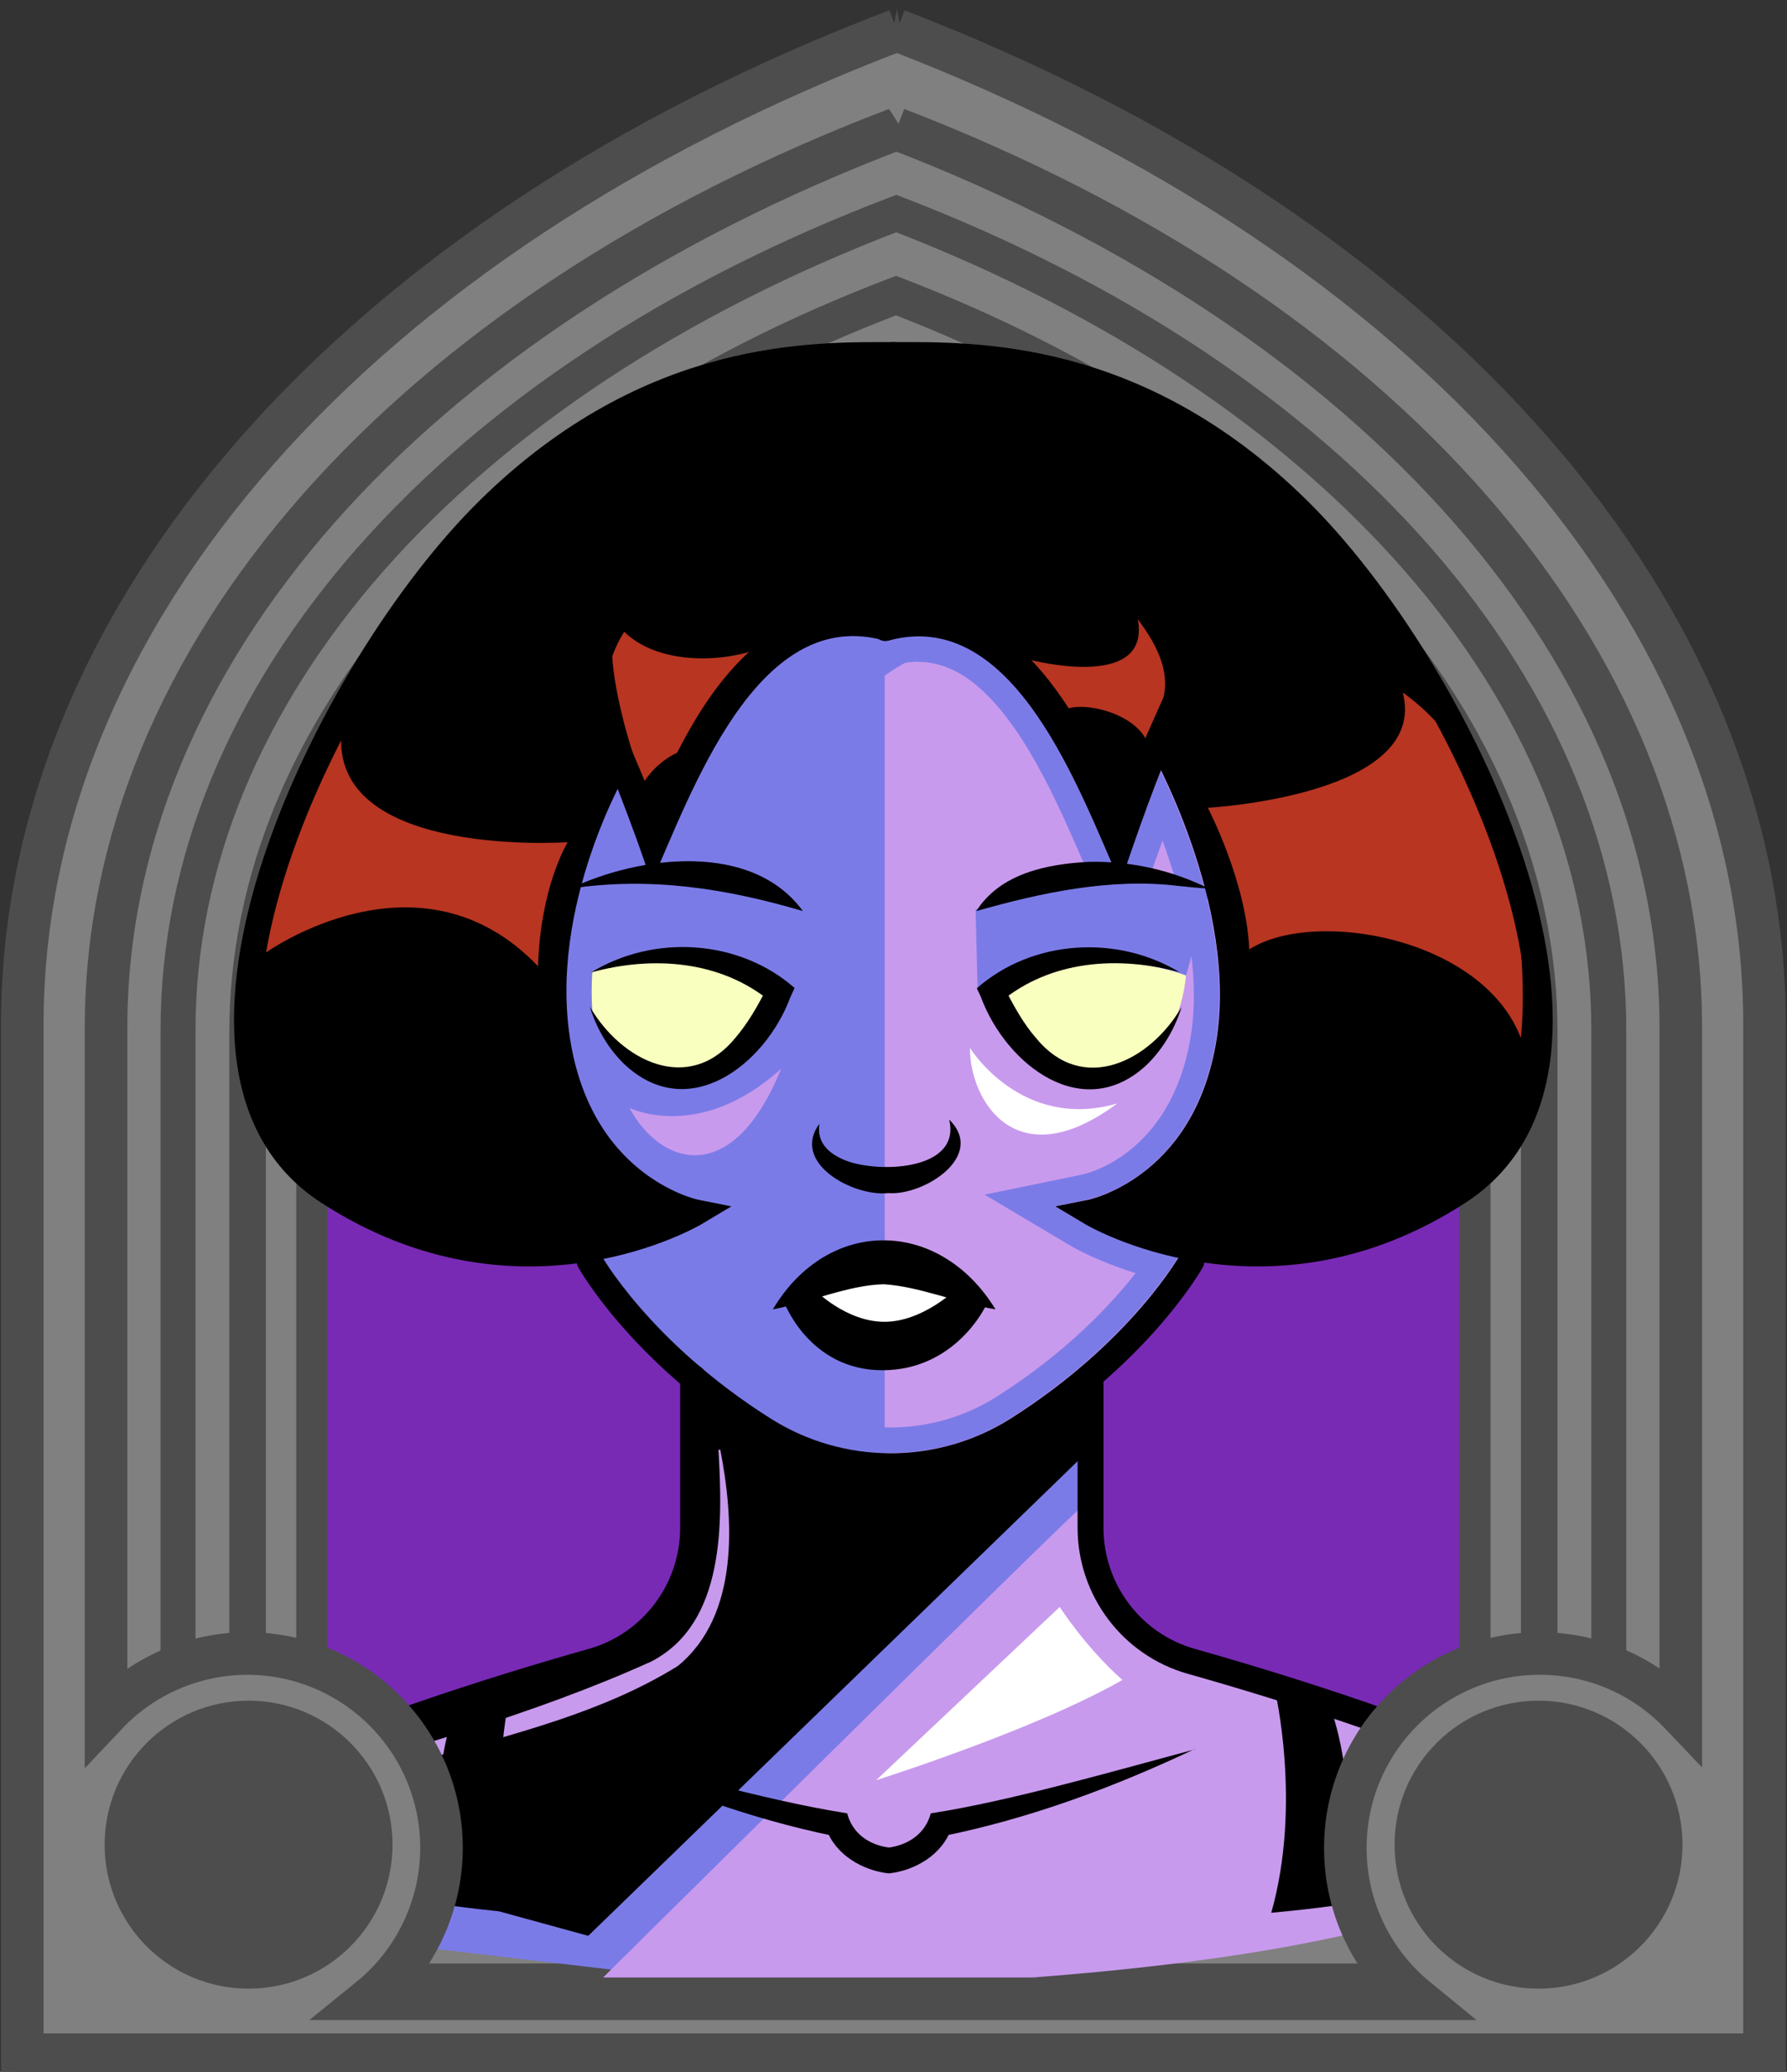 <svg id="Capa_2" xmlns="http://www.w3.org/2000/svg" xmlns:xlink="http://www.w3.org/1999/xlink" viewBox="0 0 69.02 80">
<rect x="0" y="0" width="69.02" height="80" fill="#333333" stroke="none"/>
<defs >
<style >
.cls-1{fill:#c89aed;}.cls-2{fill:#fff;}.cls-3{fill:#f8ffbf;}.cls-4{fill:#7b7be8;}.cls-5{fill:#a88347;}.cls-6{fill:#782ab5;}.cls-7,.cls-8{stroke:#000;stroke-miterlimit:10;}.cls-7,.cls-8,.cls-9,.cls-10,.cls-11{fill:none;}.cls-8,.cls-9{stroke-linecap:round;}.cls-9{stroke:#deb778;stroke-dasharray:0 0 0 4.06;stroke-linejoin:round;}.cls-12{fill:#deb778;}.cls-13{fill:url(#USGS_19_Inundación_de_tierra_2);}.cls-11{stroke:#1d1d1b;stroke-dasharray:0 0 2 2;stroke-width:.3px;}.cls-14{fill:#fcf0c5;}.cls-15{fill:#b83521;}
</style>
<pattern id="USGS_19_Inundación_de_tierra_2" x="0" y="0" width="72" height="72" patternTransform="translate(339.52 -16135) rotate(-90)" patternUnits="userSpaceOnUse" viewBox="0 0 72 72">
<g >
<rect class="cls-10" width="72" height="72">
</rect>
<g >
<line class="cls-11" x1="71" y1="71" x2="144.44" y2="71">
</line>
<line class="cls-11" x1="71" y1="67" x2="144.44" y2="67">
</line>
<line class="cls-11" x1="71" y1="63" x2="144.44" y2="63">
</line>
<line class="cls-11" x1="71" y1="59" x2="144.44" y2="59">
</line>
<line class="cls-11" x1="71" y1="55" x2="144.44" y2="55">
</line>
<line class="cls-11" x1="71" y1="51" x2="144.44" y2="51">
</line>
<line class="cls-11" x1="71" y1="47" x2="144.44" y2="47">
</line>
<line class="cls-11" x1="71" y1="43" x2="144.44" y2="43">
</line>
<line class="cls-11" x1="71" y1="39" x2="144.44" y2="39">
</line>
<line class="cls-11" x1="71" y1="35" x2="144.44" y2="35">
</line>
<line class="cls-11" x1="71" y1="31" x2="144.44" y2="31">
</line>
<line class="cls-11" x1="71" y1="27" x2="144.44" y2="27">
</line>
<line class="cls-11" x1="71" y1="23" x2="144.44" y2="23">
</line>
<line class="cls-11" x1="71" y1="19" x2="144.44" y2="19">
</line>
<line class="cls-11" x1="71" y1="15" x2="144.44" y2="15">
</line>
<line class="cls-11" x1="71" y1="11" x2="144.44" y2="11">
</line>
<line class="cls-11" x1="71" y1="7" x2="144.44" y2="7">
</line>
<line class="cls-11" x1="71" y1="3" x2="144.44" y2="3">
</line>
</g>
<g >
<line class="cls-11" x1="-1" y1="71" x2="72.44" y2="71">
</line>
<line class="cls-11" x1="-1" y1="67" x2="72.44" y2="67">
</line>
<line class="cls-11" x1="-1" y1="63" x2="72.44" y2="63">
</line>
<line class="cls-11" x1="-1" y1="59" x2="72.44" y2="59">
</line>
<line class="cls-11" x1="-1" y1="55" x2="72.44" y2="55">
</line>
<line class="cls-11" x1="-1" y1="51" x2="72.44" y2="51">
</line>
<line class="cls-11" x1="-1" y1="47" x2="72.44" y2="47">
</line>
<line class="cls-11" x1="-1" y1="43" x2="72.44" y2="43">
</line>
<line class="cls-11" x1="-1" y1="39" x2="72.44" y2="39">
</line>
<line class="cls-11" x1="-1" y1="35" x2="72.44" y2="35">
</line>
<line class="cls-11" x1="-1" y1="31" x2="72.44" y2="31">
</line>
<line class="cls-11" x1="-1" y1="27" x2="72.44" y2="27">
</line>
<line class="cls-11" x1="-1" y1="23" x2="72.44" y2="23">
</line>
<line class="cls-11" x1="-1" y1="19" x2="72.44" y2="19">
</line>
<line class="cls-11" x1="-1" y1="15" x2="72.44" y2="15">
</line>
<line class="cls-11" x1="-1" y1="11" x2="72.44" y2="11">
</line>
<line class="cls-11" x1="-1" y1="7" x2="72.44" y2="7">
</line>
<line class="cls-11" x1="-1" y1="3" x2="72.44" y2="3">
</line>
<line class="cls-11" x1="1.04" y1="69" x2="74.48" y2="69">
</line>
<line class="cls-11" x1="1.04" y1="65" x2="74.48" y2="65">
</line>
<line class="cls-11" x1="1.04" y1="61" x2="74.48" y2="61">
</line>
<line class="cls-11" x1="1.04" y1="57" x2="74.48" y2="57">
</line>
<line class="cls-11" x1="1.04" y1="53" x2="74.48" y2="53">
</line>
<line class="cls-11" x1="1.04" y1="49" x2="74.48" y2="49">
</line>
<line class="cls-11" x1="1.04" y1="45" x2="74.48" y2="45">
</line>
<line class="cls-11" x1="1.04" y1="41" x2="74.48" y2="41">
</line>
<line class="cls-11" x1="1.04" y1="37" x2="74.48" y2="37">
</line>
<line class="cls-11" x1="1.04" y1="33" x2="74.48" y2="33">
</line>
<line class="cls-11" x1="1.04" y1="29" x2="74.48" y2="29">
</line>
<line class="cls-11" x1="1.04" y1="25" x2="74.48" y2="25">
</line>
<line class="cls-11" x1="1.04" y1="21" x2="74.48" y2="21">
</line>
<line class="cls-11" x1="1.04" y1="17" x2="74.48" y2="17">
</line>
<line class="cls-11" x1="1.04" y1="13" x2="74.48" y2="13">
</line>
<line class="cls-11" x1="1.04" y1="9" x2="74.48" y2="9">
</line>
<line class="cls-11" x1="1.04" y1="5" x2="74.48" y2="5">
</line>
<line class="cls-11" x1="1.04" y1="1" x2="74.48" y2="1">
</line>
</g>
<g >
<line class="cls-11" x1="-73" y1="71" x2=".44" y2="71">
</line>
<line class="cls-11" x1="-73" y1="67" x2=".44" y2="67">
</line>
<line class="cls-11" x1="-73" y1="63" x2=".44" y2="63">
</line>
<line class="cls-11" x1="-73" y1="59" x2=".44" y2="59">
</line>
<line class="cls-11" x1="-73" y1="55" x2=".44" y2="55">
</line>
<line class="cls-11" x1="-73" y1="51" x2=".44" y2="51">
</line>
<line class="cls-11" x1="-73" y1="47" x2=".44" y2="47">
</line>
<line class="cls-11" x1="-73" y1="43" x2=".44" y2="43">
</line>
<line class="cls-11" x1="-73" y1="39" x2=".44" y2="39">
</line>
<line class="cls-11" x1="-73" y1="35" x2=".44" y2="35">
</line>
<line class="cls-11" x1="-73" y1="31" x2=".44" y2="31">
</line>
<line class="cls-11" x1="-73" y1="27" x2=".44" y2="27">
</line>
<line class="cls-11" x1="-73" y1="23" x2=".44" y2="23">
</line>
<line class="cls-11" x1="-73" y1="19" x2=".44" y2="19">
</line>
<line class="cls-11" x1="-73" y1="15" x2=".44" y2="15">
</line>
<line class="cls-11" x1="-73" y1="11" x2=".44" y2="11">
</line>
<line class="cls-11" x1="-73" y1="7" x2=".44" y2="7">
</line>
<line class="cls-11" x1="-73" y1="3" x2=".44" y2="3">
</line>
<line class="cls-11" x1="-70.96" y1="69" x2="2.48" y2="69">
</line>
<line class="cls-11" x1="-70.96" y1="65" x2="2.48" y2="65">
</line>
<line class="cls-11" x1="-70.96" y1="61" x2="2.48" y2="61">
</line>
<line class="cls-11" x1="-70.96" y1="57" x2="2.48" y2="57">
</line>
<line class="cls-11" x1="-70.96" y1="53" x2="2.48" y2="53">
</line>
<line class="cls-11" x1="-70.96" y1="49" x2="2.48" y2="49">
</line>
<line class="cls-11" x1="-70.96" y1="45" x2="2.48" y2="45">
</line>
<line class="cls-11" x1="-70.96" y1="41" x2="2.48" y2="41">
</line>
<line class="cls-11" x1="-70.96" y1="37" x2="2.48" y2="37">
</line>
<line class="cls-11" x1="-70.96" y1="33" x2="2.48" y2="33">
</line>
<line class="cls-11" x1="-70.96" y1="29" x2="2.48" y2="29">
</line>
<line class="cls-11" x1="-70.96" y1="25" x2="2.48" y2="25">
</line>
<line class="cls-11" x1="-70.96" y1="21" x2="2.48" y2="21">
</line>
<line class="cls-11" x1="-70.96" y1="17" x2="2.48" y2="17">
</line>
<line class="cls-11" x1="-70.96" y1="13" x2="2.48" y2="13">
</line>
<line class="cls-11" x1="-70.96" y1="9" x2="2.48" y2="9">
</line>
<line class="cls-11" x1="-70.96" y1="5" x2="2.48" y2="5">
</line>
<line class="cls-11" x1="-70.96" y1="1" x2="2.48" y2="1">
</line>
</g>
</g>
</pattern>
</defs>

  <path
     id="path7641-4"
     style="fill:#782ab5;fill-opacity:1;stroke:#4d4d4d;stroke-width:1.622;stop-color:#000000"
     d="M 34.9,1.694 C 14.323,9.527 1.63,23.954 1.569,39.581 V 79.197 H 67.964 V 39.581 C 67.958,23.99 55.374,9.571 34.9,1.694 Z"/>
  <path
     id="path7641-7"
     style="fill:#808080;stroke:#4d4d4d;stroke-width:1.483;stop-color:#000000"
     d="M 34.629,5.043 C 15.816,12.204 4.154,25.395 4.154,39.683 V 76.559 H 64.859 V 39.683 c 0,-14.255 -11.51,-27.438 -30.23,-34.64 z m -0.012,3.436 C 51.537,14.988 61.942,26.904 61.942,39.789 v 33.828 H 7.072 v -33.828 c 0,-12.914 10.54,-24.837 27.545,-31.31 z"/>
  <path
     id="path7641-7-8"
     style="fill:#808080;stroke:#4d4d4d;stroke-width:1.35;stop-color:#000000"
     d="M 34.618,8.246 C 17.491,14.766 6.876,26.774 6.876,39.781 v 33.57 H 62.138 v -33.57 c 0,-12.977 -10.478,-24.978 -27.52,-31.535 z m -0.011,3.128 c 15.403,5.926 24.875,16.774 24.875,28.503 V 70.672 H 9.532 V 39.877 c 0,-11.756 9.595,-22.61 25.075,-28.503 z"/>
  <path
     id="path7641-7-8-0"
     style="fill:#808080;stroke:#4d4d4d;stroke-width:1.214;stop-color:#000000"
     d="M 34.607,11.526 C 19.207,17.389 9.662,28.186 9.662,39.881 V 70.066 H 59.352 V 39.881 c 0,-11.668 -9.422,-22.459 -24.745,-28.355 z m -0.01,2.812 c 13.85,5.329 22.366,15.083 22.366,25.629 V 67.657 H 12.05 V 39.968 c 0,-10.571 8.627,-20.33 22.547,-25.629 z"/>


<g id="Characters">
<g >
<path class="cls-4" d="M28.47,23.25s-6.09,4.78-7.05,13.83c-.43,6.52,.52,11.31,3.13,14.35l1.91,2s1.04,5.22,.09,7.39-3.22,3.48-7.57,4.61-10.53,3.91-10.53,3.91l1.04,5.05,24.36,2.87,25.31-3.74-.96-5.31s-7.83-2.78-11.22-3.65c-4-1.39-4.78-3.22-4.87-5.22s0-6.26,0-6.26c0,0,4-3.57,4.87-5.74s3.04-11.83-.52-19.05c-3.74-7.13-13.22-8.96-18.01-5.05Z">
</path>
<path class="cls-1" d="M34.17,26.09v30.51s4.05,.21,8.64-3.94c5.36-5.14,7.11-10.93,7.11-16.4s-9.08-14.98-15.75-10.17Z">
</path>
<path d="M22.74,48.46s-13.43,.1-13.43-7.77,5.45-19.89,14.94-24.94c9.19-4.85,19.49-1.72,23.12,1.51s11.61,12.72,12.32,20.7c.61,7.98-6.56,11.11-13.73,10.5-2.32-.4-3.43-1.51-3.43-1.51,0,0,4.14-1.31,4.95-6.16s-1.11-9.29-2.52-12.12c-1.31,2.73-1.92,3.84-1.92,3.84,0,0-2.63-10.1-8.58-8.38-2.52-.81-6.16,.3-8.89,8.38-1.01-2.32-1.62-3.13-1.62-3.13,0,0-2.63,5.35-2.63,9.59s3.33,6.66,5.55,7.77c-1.62,1.41-4.14,1.72-4.14,1.72Z">
</path>
<path class="cls-15" d="M39.75,25.47s5.13,1.37,4.1-1.94c1.94,1.71,1.71,3.65,.46,5.13-.46-1.14-2.51-1.6-3.19-1.25-.68-1.25-1.37-1.94-1.37-1.94Z">
</path>
<path class="cls-15" d="M46.66,31.19s8.55-.46,7.52-4.45c4.79,3.42,4.79,11.29,4.56,13.34-1.48-3.88-7.98-5.02-10.49-3.42-.11-2.62-1.6-5.47-1.6-5.47Z">
</path>
<path class="cls-15" d="M21.93,32.52s-8.96,.63-8.75-4.06c-3.02,4.69-2.92,8.33-2.92,8.33,0,0,5.94-4.27,10.52,.52,.1-3.13,1.15-4.79,1.15-4.79Z">
</path>
<path class="cls-15" d="M24.84,30.23s-1.56-3.96-1.15-6.35c1.25,1.98,4.58,1.77,6.15,.94-3.13,3.23-2.6,3.96-2.6,3.96,0,0-1.46,0-2.4,1.46Z">
</path>
<path class="cls-3" d="M22.56,37.65s3.8-1.83,7.41,.7c-1.67,4.23-6.91,4.34-7.41-.7Z">
</path>
<path class="cls-3" d="M45.81,37.65s-3.8-1.83-7.41,.7c1.67,4.23,6.91,4.34,7.41-.7Z">
</path>
<path class="cls-2" d="M30.9,50.05s2.29-1.07,3.56-.81,2.54,1.02,2.54,1.02c0,0-1.22,1.63-3.15,1.58s-2.95-1.78-2.95-1.78Z">
</path>
<path d="M42.04,53.45s-3.99,3.41-7.79,3.15c-3.93-.26-7.21-3.28-7.21-3.28l-.45,7.21s-.71,2.83-3.93,3.86-13.71,4.57-13.71,4.57l.19,2.06,13.58,3.73,19.11-18.53,.19-2.77Z">
</path>
<path class="cls-1" d="M24.31,42.78s2.69,1.35,5.86-1.51c-1.9,4.67-4.67,3.72-5.86,1.51Z">
</path>
<path class="cls-1" d="M22.88,76.78s27.12,.81,36.08-4.56c-.41-1.55-.16-2.69-.16-2.69,0,0-3.18-2.93-8.8-4.24-6.11-1.55-8.39-3.99-7.98-7.33-.57,.41-19.14,18.81-19.14,18.81Z">
</path>
<path class="cls-4" d="M37.76,38.27l-.08-3.15s3.64-1.54,6.15-1.29c2.51,.32,2.91,.49,2.91,.49l-.93,3.35s-3.76-1.57-8.05,.62Z">
</path>
<path class="cls-1" d="M10.67,69.04c4.87-1.46,9.83-2.78,14.48-4.88,2.87-1.48,2.76-5.38,2.6-8.18,0,0,.07,0,.07,0,.52,2.66,.76,6.39-1.64,8.35-2.9,1.8-6.25,2.59-9.47,3.53-1.71,.35-4.41,1.2-6.04,1.19h0Z">
</path>
<path class="cls-4" d="M35.48,25.56c3.02,0,5.05,4.7,6.39,7.8,.17,.4,.34,.78,.49,1.12l1.04,2.31,.82-2.39c.23-.68,.46-1.33,.68-1.94,.78,2.12,1.53,5.04,1.07,7.68-.79,4.46-4,5.17-4.15,5.21l-1.26,.26-2.53,.52,2.22,1.32,1.11,.66h0c.2,.12,1.09,.61,2.5,1.05-.93,1.19-2.66,3.06-5.38,4.78-1.22,.77-2.63,1.18-4.1,1.18s-2.88-.41-4.11-1.18c-2.69-1.69-4.41-3.56-5.33-4.73,1.68-.5,2.68-1.1,2.68-1.1h0s1.1-.66,1.1-.66l2.2-1.32-2.51-.52-1.27-.26c-.14-.03-3.34-.75-4.13-5.2-.44-2.5,.12-5.06,.77-6.95,.14,.39,.27,.79,.4,1.19l.8,2.48,1.07-2.38c.15-.34,.31-.72,.49-1.12,1.34-3.11,3.36-7.81,6.39-7.81,.24,0,.5,.03,.76,.09,.16,.06,.32,.09,.49,.09,.08,0,.14,0,.2-.02h.35s.09-.1,.09-.1c.22-.04,.43-.07,.64-.07m0-1c-.37,0-.75,.05-1.15,.16,0,0,0,0,0,0,0,0,0,0-.01,0-.04,.01-.08,.02-.12,.02-.07,0-.12-.01-.18-.04-.37-.09-.73-.14-1.07-.14-4.13,0-6.36,6.32-7.79,9.52-.39-1.21-.84-2.42-1.3-3.62-.84,1.71-2.53,5.8-1.81,9.86,.91,5.12,4.76,5.98,4.92,6.01l1.26,.26-1.1,.66s-1.51,.88-3.83,1.34c.41,.68,2.38,3.62,6.46,6.19,1.41,.89,3.02,1.34,4.64,1.34s3.23-.45,4.63-1.34c4.19-2.65,6.14-5.65,6.49-6.22-2.21-.48-3.61-1.29-3.64-1.31l-1.11-.66,1.26-.26c.17-.03,4.02-.89,4.93-6.01,.71-4.06-1.17-8.6-2.11-10.54-.56,1.42-1.08,2.87-1.57,4.3-1.43-3.19-3.67-9.52-7.79-9.52h0Z">
</path>
<path class="cls-2" d="M40.93,62.05l-7.09,6.69s6.12-1.93,9.51-3.87c-1.45-1.29-2.42-2.82-2.42-2.82Z">
</path>
<path class="cls-2" d="M37.46,40.46s1.98,3.22,5.69,2.15c-3.88,2.89-5.69-.08-5.69-2.15Z">
</path>
<path d="M34.03,24.7c-4.83-1.22-7.32,5.91-8.87,9.38-.75-2.35-1.73-4.66-2.61-6.94-.4-2.89,2.44-4.84,4.69-5.88-1.7,1.39-4.1,3.29-3.75,5.65,.78,1.75,1.59,3.58,2.25,5.39,0,0-1.06-.02-1.06-.02,1.37-3.11,2.81-6.7,6.03-8.36,1.16-.5,2.45-.6,3.69-.15,.26,.09,.39,.38,.3,.64-.1,.27-.41,.39-.67,.29h0Z">
</path>
<path d="M34.03,23.78c5.28-1.66,8.07,4.62,9.72,8.51,0,0-1.06,.02-1.06,.02,.65-1.82,1.47-3.64,2.25-5.39,.28-1.23-.48-2.38-1.3-3.4-.71-.83-1.55-1.56-2.45-2.25,1.04,.45,2.02,1.05,2.88,1.83,1.31,1.08,2.52,3.19,1.49,4.92-.87,1.95-1.59,4.04-2.29,6.07-1.56-3.48-4.07-10.67-8.93-9.36-.6,.18-.9-.73-.31-.95h0Z">
</path>
<path class="cls-8" d="M23.87,29.37s-3.29,5.49-2.31,11.04c.98,5.55,5.32,6.41,5.32,6.41,0,0-6.76,4.05-14.22-.81s0-20.23,6.24-26.35,12.54-5.95,15.6-5.95">
</path>
<path class="cls-8" d="M44.79,28.56s3.64,6.3,2.66,11.85-5.32,6.41-5.32,6.41c0,0,6.76,4.05,14.22-.81s0-20.23-6.24-26.35c-6.24-6.13-12.54-5.95-15.6-5.95">
</path>
<path class="cls-8" d="M46.02,48.69s-1.93,3.48-6.72,6.51c-2.99,1.89-6.81,1.89-9.8,0-4.8-3.03-6.73-6.51-6.73-6.51">
</path>
<path d="M31.01,35.18c-2.99-.88-5.89-1.33-8.98-.87,2.66-1.27,7.01-1.83,8.98,.87h0Z">
</path>
<path d="M37.71,35.18c.92-1.46,2.75-1.82,4.34-1.9,1.61-.04,3.21,.32,4.64,1.03-.4-.02-.79-.06-1.17-.1-2.61-.32-5.31,.26-7.81,.97h0Z">
</path>
<path class="cls-8" d="M26.77,53.19v5.8c0,2.4-1.59,4.51-3.89,5.16-3.72,1.05-9.45,2.85-14.2,5.09">
</path>
<path class="cls-8" d="M42.12,53.19v5.8c0,2.4,1.59,4.51,3.89,5.16,3.72,1.05,9.45,2.85,14.2,5.09">
</path>
<path d="M29.85,50.56c2.13-3.58,6.44-3.53,8.6,0-1.48-.25-2.96-.89-4.32-.97-1.35,.03-2.83,.69-4.28,.97h0Z">
</path>
<path d="M31.46,49.8s1.21,1.24,2.7,1.24,2.78-1.27,2.78-1.27l1.13,.66s-1.16,2.48-3.99,2.48-3.8-2.64-3.8-2.64l1.18-.47Z">
</path>
<path d="M36.67,43.24c1.42,1.41-1,2.94-2.36,2.83-1.33,.15-3.78-1.15-2.66-2.68-.12,.74,.38,1.14,.89,1.37,1.2,.56,4.61,.5,4.12-1.53h0Z">
</path>
<path d="M22.83,37.55c2.42-1.48,5.71-1.29,7.86,.6,0,0-.16,.35-.16,.35-.97,2.61-3.95,4.93-6.43,2.58-.64-.63-1.07-1.4-1.32-2.21,1.22,2.1,3.81,3.4,5.61,1.22,.5-.58,.89-1.27,1.25-1.98l.14,.58c-1.93-1.6-4.56-1.8-6.95-1.14h0Z">
</path>
<path d="M45.59,37.55c-2.39-.66-5.02-.47-6.95,1.14,0,0,.14-.58,.14-.58,.36,.71,.74,1.41,1.25,1.99,1.8,2.18,4.39,.88,5.61-1.22-.25,.81-.69,1.58-1.32,2.21-2.47,2.35-5.46,.03-6.43-2.58,0,0-.16-.35-.16-.35,2.15-1.89,5.44-2.08,7.86-.6h0Z">
</path>
<path d="M19.73,65.26s-1.05,4.41,.14,8.6c-2.24-.21-2.87-.35-2.87-.35,0,0-.56-4.55,.63-7.69,1.47-.49,2.1-.56,2.1-.56Z">
</path>
<path d="M49.24,65.26s1.05,4.41-.14,8.6c2.24-.21,2.87-.35,2.87-.35,0,0,.56-4.55-.63-7.69-1.47-.49-2.1-.56-2.1-.56Z">
</path>
<path d="M46.14,67.54c-3.13,1.48-6.36,2.68-9.77,3.37,0,0,.37-.3,.37-.3-.35,1.01-1.4,1.62-2.41,1.73-1.01-.11-2.07-.72-2.42-1.73,0,0,.37,.3,.37,.3-3.4-.69-6.64-1.9-9.76-3.37,0,0,4.96,1.34,4.96,1.34,1.75,.44,3.48,.86,5.24,1.14,.2,.76,.83,1.24,1.69,1.33,0,0-.14,0-.14,0,.85-.1,1.48-.58,1.68-1.33,3.03-.46,7.2-1.67,10.2-2.47h0Z">
</path>
</g>
</g>
  <g
     id="g20645">
    <path
       style="fill:#808080;stroke:#4d4d4d;stroke-width:0.938;stop-color:#000000;fill-opacity:1"
       d="m 9.542,65.883 a 5.476,5.476 0 0 1 5.476,5.476 5.476,5.476 0 0 1 -5.476,5.476 5.476,5.476 0 0 1 -5.476,-5.476 5.476,5.476 0 0 1 5.476,-5.476 z"/>
    <path
       style="fill:#808080;stroke:#4d4d4d;stroke-width:0.938;stop-color:#000000;fill-opacity:1"
       d="m 59.472,65.883 a 5.476,5.476 0 0 1 5.476,5.476 5.476,5.476 0 0 1 -5.476,5.476 5.476,5.476 0 0 1 -5.476,-5.476 5.476,5.476 0 0 1 5.476,-5.476 z"/>
    <path
       id="path7641"
       style="fill:#808080;stroke:#4d4d4d;stroke-width:1.644;stop-color:#000000"
       d="M 34.643,1.166 C 13.788,9.105 0.861,23.727 0.861,39.564 V 79.34 H 68.152 V 39.564 c 0,-15.801 -12.759,-30.415 -33.51,-38.398 z m -0.014,3.809 C 53.385,12.191 64.918,25.4 64.918,39.682 v 26.508 c -1.369,-1.441 -3.301,-2.342 -5.445,-2.342 -4.149,0 -7.512,3.363 -7.512,7.512 0,2.347 1.076,4.443 2.762,5.82 H 14.27 c 1.756,-1.423 2.778,-3.56 2.783,-5.82 4.8e-5,-4.149 -3.363,-7.512 -7.512,-7.512 -2.062,0.006 -4.031,0.86 -5.445,2.361 V 39.682 c 0,-14.315 11.683,-27.532 30.533,-34.707 z"/>
    <circle
       style="fill:#4d4d4d;fill-opacity:1;stroke:#4d4d4d;stop-color:#000000"
       id="path16431"
       cx="9.601"
       cy="71.23"
       r="5.06" />
    <circle
       style="fill:#4d4d4d;fill-opacity:1;stroke:#4d4d4d;stop-color:#000000"
       id="path16431-3"
       cx="59.423"
       cy="71.23"
       r="5.06" />
  </g>
</svg>
